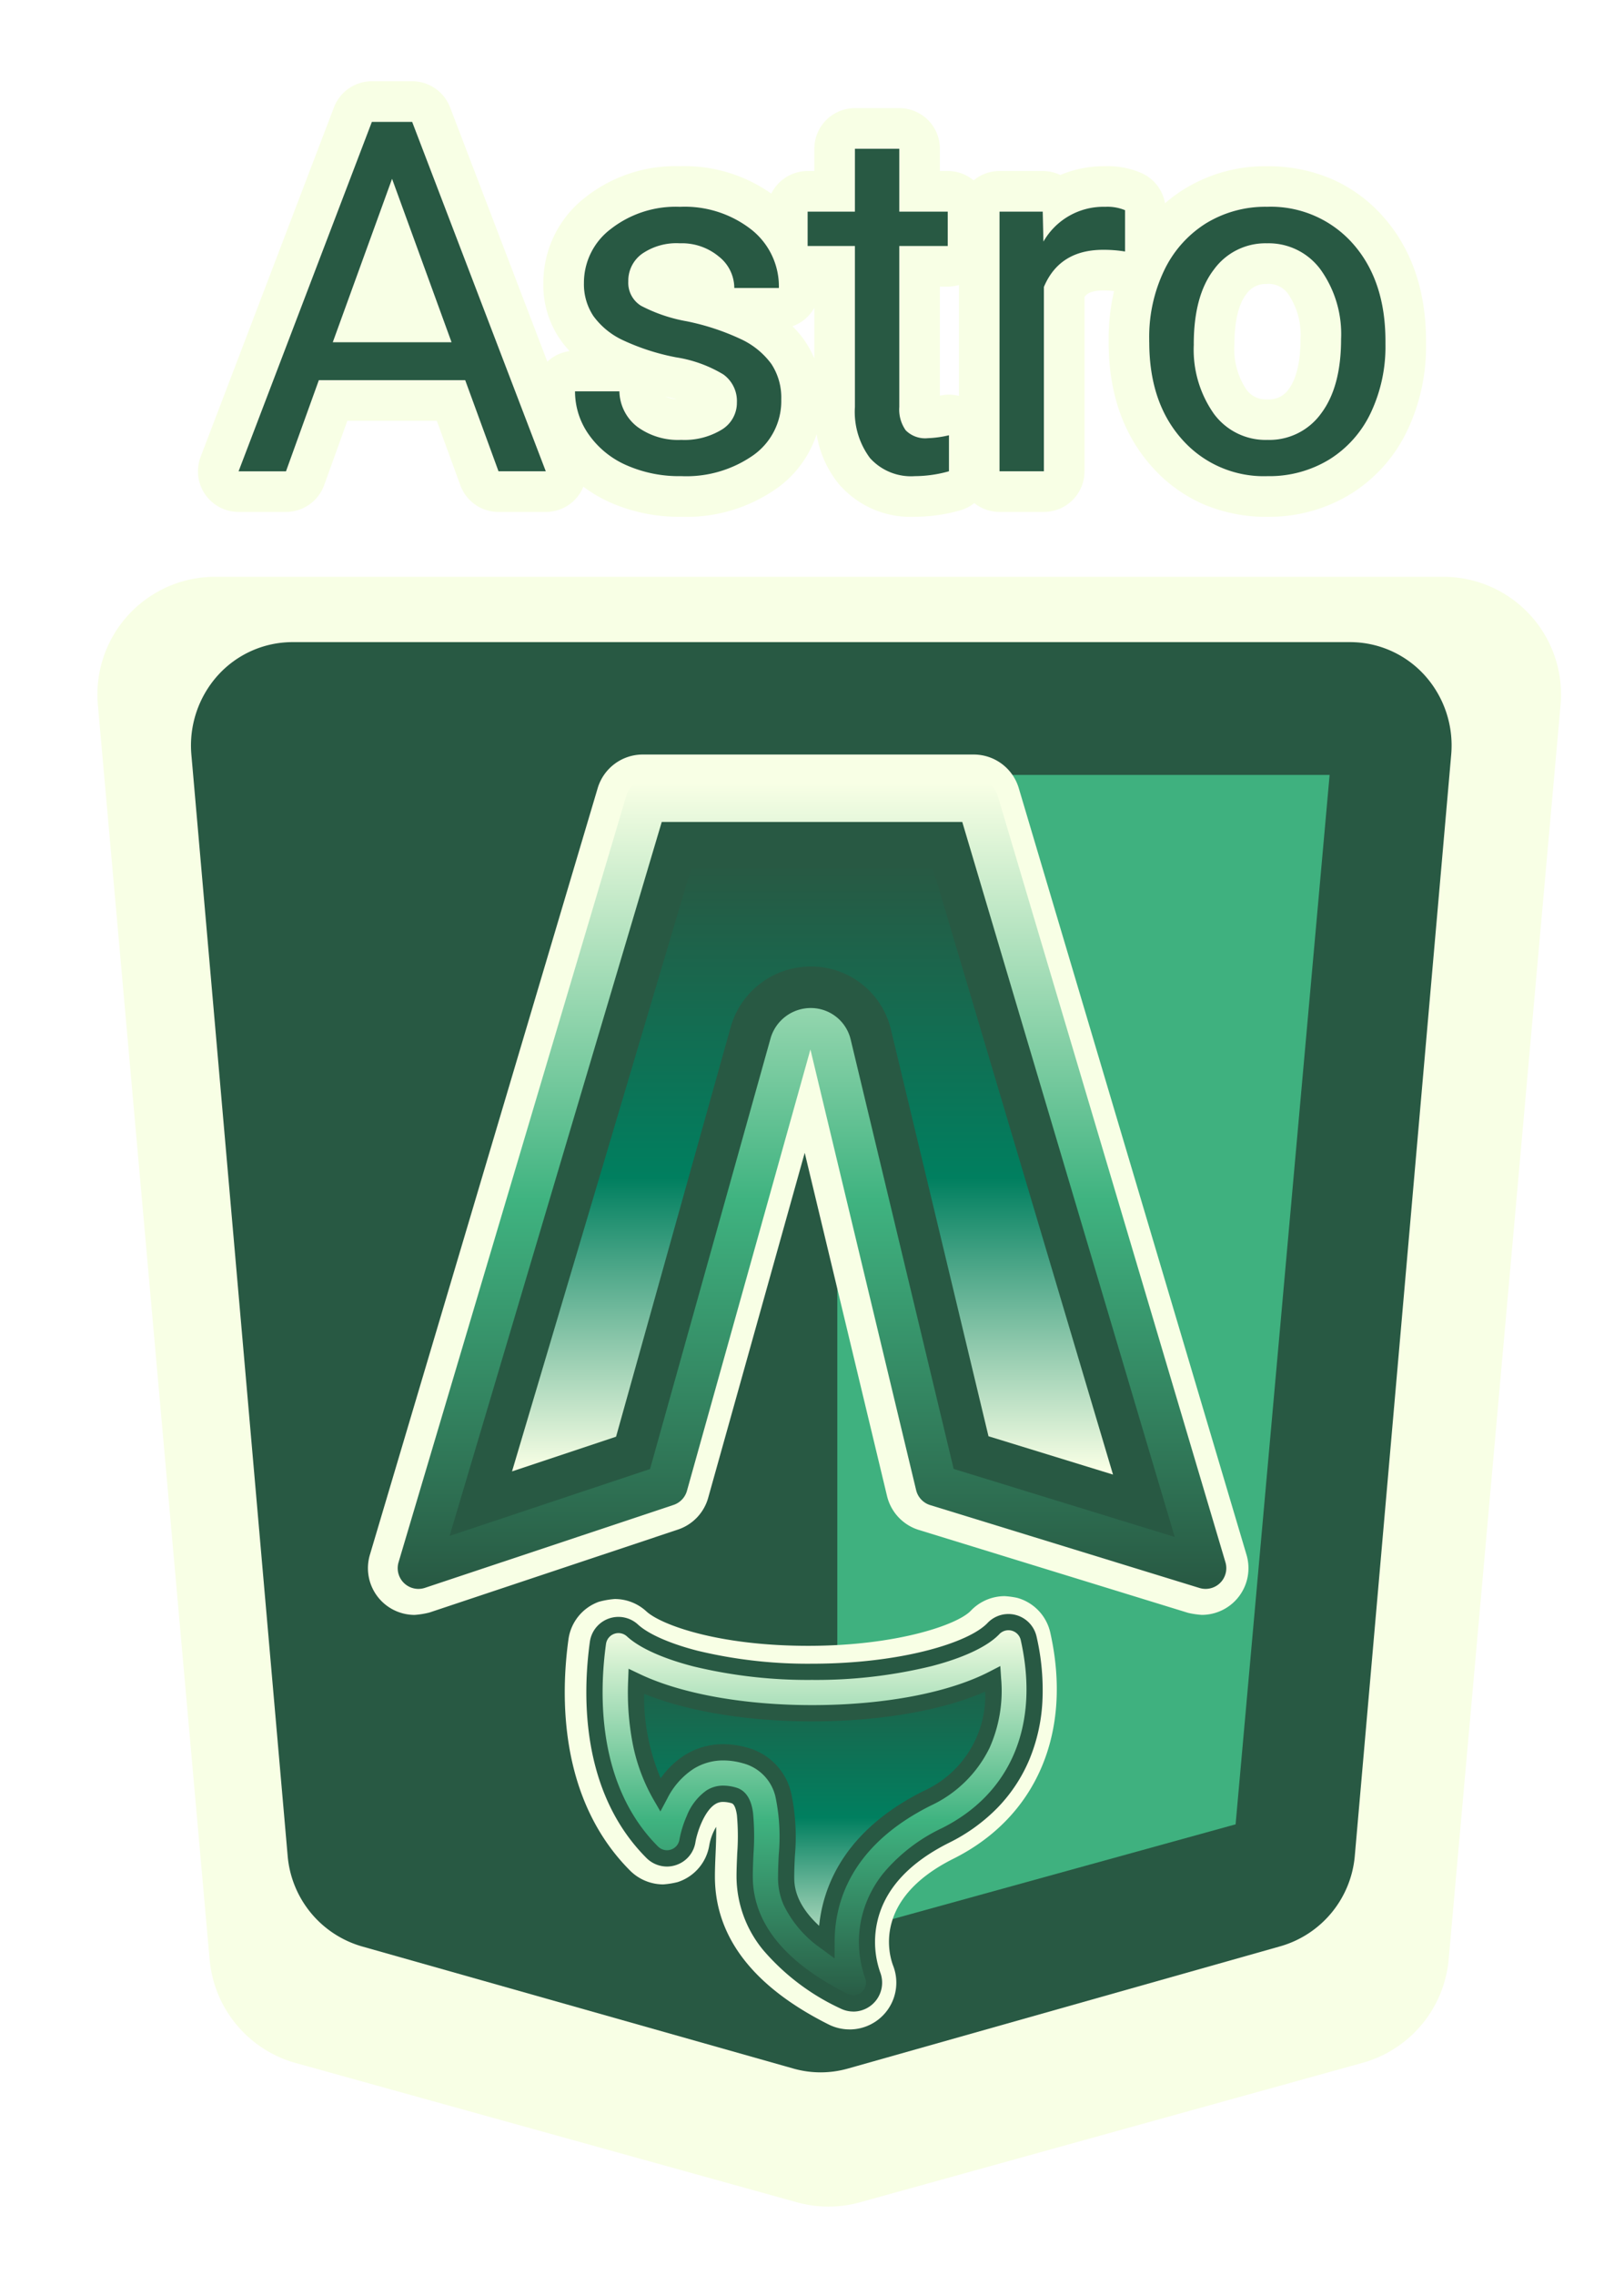 <svg xmlns="http://www.w3.org/2000/svg" xmlns:xlink="http://www.w3.org/1999/xlink" width="200" height="280" viewBox="0 0 200 280"><defs><filter id="a" x="0" y="59" width="204.248" height="224.59" filterUnits="userSpaceOnUse"><feOffset dx="2" dy="4" input="SourceAlpha"/><feGaussianBlur stdDeviation="4" result="b"/><feFlood flood-color="#4a3958"/><feComposite operator="in" in2="b"/><feComposite in="SourceGraphic"/></filter><linearGradient id="c" x1="0.5" y1="-0.002" x2="0.5" y2="0.993" gradientUnits="objectBoundingBox"><stop offset="0" stop-color="#285943"/><stop offset="0.519" stop-color="#007f5f"/><stop offset="1" stop-color="#f8ffe5"/></linearGradient><linearGradient id="d" x1="0.5" x2="0.5" y2="1" gradientUnits="objectBoundingBox"><stop offset="0" stop-color="#f8ffe5"/><stop offset="0.519" stop-color="#3fb380"/><stop offset="1" stop-color="#285943"/></linearGradient><linearGradient id="f" x1="0.5" y1="-0.002" x2="0.5" y2="0.993" xlink:href="#c"/><clipPath id="h"><rect width="200" height="280"/></clipPath></defs><g id="g" clip-path="url(#h)"><g transform="translate(-8268.025 -5356.513)"><g transform="translate(995.025 12.29)"><g transform="translate(1081.5 2.814)"><g transform="translate(241.755)"><g transform="translate(251)"><g transform="translate(23.694 -326)"><g transform="translate(5687.251 5736.264)"><g transform="matrix(1, 0, 0, 1, -12.2, -68.86)" filter="url(#a)"><path d="M110.816,213.646a14.584,14.584,0,0,1-3.841-.517L45.161,195.963a14.556,14.556,0,0,1-10.55-12.671L20.843,28.829A14.488,14.488,0,0,1,35.27,13.056H186.552a14.487,14.487,0,0,1,14.427,15.766L187.193,183.268a14.557,14.557,0,0,1-10.559,12.673l-61.95,17.182a14.629,14.629,0,0,1-3.868.524Z" transform="translate(-10.79 53.94)" fill="#f8ffe5"/></g><path d="M98.331,189.086a12.343,12.343,0,0,1-3.309-.454L41.781,173.568a12.714,12.714,0,0,1-9.087-11.119L20.835,26.9a12.906,12.906,0,0,1,3.218-9.705,12.4,12.4,0,0,1,9.208-4.137h130.3a12.4,12.4,0,0,1,9.208,4.137,12.9,12.9,0,0,1,3.218,9.7L164.115,162.427a12.715,12.715,0,0,1-9.095,11.121l-53.358,15.078a12.383,12.383,0,0,1-3.332.46Z" transform="translate(-9.467 -2.882)" fill="#285943"/><path d="M157.852,168.233l11.58-129.159H108.8v142.7Z" transform="translate(-17.885 -12.555)" fill="#3fb17f"/></g></g></g></g></g></g><g transform="translate(9288.18 5468.288)"><g transform="translate(-1019 -57)"><g transform="translate(8.958 1.288)"><path d="M137.891,109.091a2.607,2.607,0,0,1-.75-.112l-33.164-10.2a2.556,2.556,0,0,1-1.732-1.844L89.227,42.7,74.02,97.024a2.559,2.559,0,0,1-1.648,1.732L41.76,108.96a2.551,2.551,0,0,1-3.255-3.145L62.688,24.471l3.878-13.045A2.555,2.555,0,0,1,69.013,9.6h40.817a2.556,2.556,0,0,1,2.446,1.824l28.061,94.389a2.55,2.55,0,0,1-2.446,3.278ZM94.513,160.109a2.525,2.525,0,0,1-1.13-.265c-8.13-4.066-12.253-9.232-12.253-15.357,0-.9.043-1.842.084-2.8.176-3.916.179-6.725-1.423-7.179a3.217,3.217,0,0,0-2.832.24c-1.832,1.166-2.712,4.344-2.878,5.367a2.553,2.553,0,0,1-4.324,1.4C61.916,133.667,62.2,122,63.064,115.736a2.55,2.55,0,0,1,4.255-1.528c2.661,2.449,10.709,5.087,22.1,5.087,11.36,0,19.839-2.676,22.347-5.321a2.552,2.552,0,0,1,4.339,1.2c2.452,10.939-1.281,19.781-10.24,24.263-12.707,6.352-9.39,16.1-8.972,17.194a2.557,2.557,0,0,1-2.383,3.48Z" transform="translate(0 30.402)" fill="#285943"/><path d="M94.513,163.309a5.755,5.755,0,0,1-2.561-.6c-9.3-4.654-14.022-10.783-14.022-18.219,0-.874.038-1.8.078-2.732.036-.812.1-2.237.074-3.379a6.723,6.723,0,0,0-.842,2.248,5.724,5.724,0,0,1-3.915,4.555,10.35,10.35,0,0,1-1.763.28,5.8,5.8,0,0,1-4.063-1.682c-8.828-8.828-8.554-21.632-7.605-28.479a5.739,5.739,0,0,1,3.746-4.624,10.231,10.231,0,0,1,1.948-.34,5.741,5.741,0,0,1,3.9,1.52c1.782,1.64,8.77,4.242,19.936,4.242,10.865,0,18.372-2.58,20.025-4.323a5.77,5.77,0,0,1,4.171-1.792,10.344,10.344,0,0,1,1.529.207,5.741,5.741,0,0,1,4.084,4.283c2.758,12.308-1.7,22.71-11.93,27.827-9.965,4.982-7.926,11.857-7.417,13.185a5.756,5.756,0,0,1-5.37,7.827ZM78.5,131.1a7.869,7.869,0,0,1,2.173.326c4.148,1.176,3.928,6.075,3.734,10.4-.045,1.044-.081,1.873-.081,2.66,0,4.575,3.188,8.6,9.481,11.976-1.779-4.554-1.18-13.987,10.626-19.889,7.348-3.676,10.438-10.608,8.775-19.595-4.151,3.332-13.43,5.516-23.79,5.516-10.043,0-18.966-2-23.331-5.169-.621,5.6-.506,14.648,5.112,21.047.468-1.715,1.61-4.782,4.04-6.328A6.018,6.018,0,0,1,78.5,131.1ZM40.95,112.294a5.753,5.753,0,0,1-5.516-7.379L63.5,10.515A5.793,5.793,0,0,1,69.013,6.4h40.817a5.792,5.792,0,0,1,5.512,4.106L143.4,104.9a5.75,5.75,0,0,1-5.514,7.39,10.544,10.544,0,0,1-1.667-.246l-33.188-10.212a5.781,5.781,0,0,1-3.9-4.152L88.99,55.417,77.1,97.887a5.755,5.755,0,0,1-3.715,3.9L42.772,112A10.328,10.328,0,0,1,40.95,112.294ZM89.226,39.5h.06a3.2,3.2,0,0,1,3.052,2.453l13.018,54.233,31.572,9.394-27.72-93.241-40.2.464L65.755,25.383,41.927,105.532,71.36,95.721,86.146,41.835A3.2,3.2,0,0,1,89.226,39.5Z" transform="translate(0 30.402)" fill="#f8ffe5"/><g transform="translate(38.867 40.002)"><path d="M96.235,148.844c-10.9,0-20.176-2.4-23.829-5.763-.824,5.957-1.048,16.6,5.972,23.62,0,0,1.569-9.755,8.929-7.653,4.464,1.276,3.189,7.653,3.189,12.436,0,2.551.638,7.972,10.842,13.074,0,0-5.1-12.755,10.2-20.408,10.709-5.355,10.176-15.689,8.893-21.421C117.064,146.281,107.513,148.844,96.235,148.844Z" transform="translate(-45.215 -36.599)" fill="url(#c)"/><path d="M137.891,109.091a2.607,2.607,0,0,1-.75-.112l-33.164-10.2a2.556,2.556,0,0,1-1.732-1.844L89.227,42.7,74.02,97.024a2.559,2.559,0,0,1-1.648,1.732L41.76,108.96a2.551,2.551,0,0,1-3.255-3.145L66.566,11.427A2.555,2.555,0,0,1,69.013,9.6h40.817a2.556,2.556,0,0,1,2.446,1.824l28.061,94.389a2.55,2.55,0,0,1-2.446,3.278ZM106.868,94.325,134.09,102.7l-26.163-88H70.916L44.793,102.57l24.681-8.23L84.319,41.325A5.154,5.154,0,0,1,89.327,37.6a5.043,5.043,0,0,1,4.865,3.911Z" transform="translate(-38.401 -9.6)" fill="url(#d)"/><path d="M100.678,186.458a2.526,2.526,0,0,1-1.13-.265c-8.13-4.066-12.253-9.232-12.253-15.357,0-.9.043-1.842.084-2.8.176-3.916.179-6.725-1.423-7.179a3.217,3.217,0,0,0-2.832.24c-1.832,1.166-2.712,4.344-2.878,5.367a2.553,2.553,0,0,1-4.324,1.4c-7.842-7.842-7.561-19.513-6.694-25.773a2.55,2.55,0,0,1,4.255-1.528c2.661,2.449,10.709,5.087,22.1,5.087,11.36,0,19.839-2.676,22.347-5.321a2.552,2.552,0,0,1,4.339,1.2c2.452,10.939-1.281,19.781-10.24,24.263-12.707,6.352-9.39,16.1-8.972,17.194a2.557,2.557,0,0,1-2.383,3.48Zm-16-30.9a9.81,9.81,0,0,1,2.681.39c5.6,1.6,5.324,7.8,5.12,12.316-.041.883-.079,1.753-.079,2.574,0,1.214,0,4.429,4.964,8.1-.005-5.145,2.074-12.561,12.388-17.72,6.944-3.472,8.475-9.37,8.12-14.7-5.1,2.63-13.214,4.222-22.286,4.222-8.628,0-16.523-1.477-21.656-3.921-.158,4.235.357,9.508,2.941,13.954a10.472,10.472,0,0,1,3.515-3.99,7.87,7.87,0,0,1,4.291-1.235Z" transform="translate(-44.566 -35.95)" fill="url(#d)"/><path d="M100.678,187.459h0a3.545,3.545,0,0,1-1.577-.371,28.013,28.013,0,0,1-9.51-7.177,14.287,14.287,0,0,1-3.3-9.074c0-.852.039-1.759.076-2.637l.009-.209a28.89,28.89,0,0,0-.036-4.7c-.087-.61-.272-1.36-.661-1.47a3.707,3.707,0,0,0-1.013-.162,1.764,1.764,0,0,0-1.013.286c-1.388.883-2.246,3.585-2.424,4.681a3.534,3.534,0,0,1-2.41,2.811,3.489,3.489,0,0,1-1.1.176,3.584,3.584,0,0,1-2.51-1.041c-8.152-8.152-7.871-20.176-6.979-26.619a3.551,3.551,0,0,1,5.923-2.127c1.288,1.186,3.966,2.363,7.348,3.229a57.93,57.93,0,0,0,14.077,1.594c10.959,0,19.319-2.581,21.621-5.009a3.552,3.552,0,0,1,6.041,1.667,29.047,29.047,0,0,1,.717,8.055,21.51,21.51,0,0,1-1.612,7.107,19.17,19.17,0,0,1-3.876,5.872,21.865,21.865,0,0,1-6,4.344c-5.043,2.521-8.03,5.846-8.877,9.882a11.288,11.288,0,0,0,.391,6.059,3.557,3.557,0,0,1-3.316,4.838ZM84.67,159.653a5.678,5.678,0,0,1,1.563.24c1.718.487,2,2.462,2.091,3.111a30.233,30.233,0,0,1,.054,5.073l-.009.207c-.038.9-.074,1.743-.074,2.552,0,5.714,3.936,10.58,11.7,14.463a1.534,1.534,0,0,0,.683.16h0a1.553,1.553,0,0,0,1.047-.406,1.57,1.57,0,0,0,.4-1.715,13.413,13.413,0,0,1-.481-7.188,13.628,13.628,0,0,1,2.786-5.779,21.215,21.215,0,0,1,7.153-5.48c8.514-4.259,12.054-12.7,9.711-23.15a1.552,1.552,0,0,0-2.638-.73c-1.437,1.515-4.394,2.912-8.329,3.933a59.907,59.907,0,0,1-14.744,1.7,59.943,59.943,0,0,1-14.574-1.656c-3.745-.96-6.66-2.272-8.206-3.695a1.55,1.55,0,0,0-2.587.929c-.842,6.075-1.128,17.391,6.41,24.929a1.568,1.568,0,0,0,1.1.456,1.491,1.491,0,0,0,.47-.076l.009,0A1.542,1.542,0,0,0,79.26,166.3a12.985,12.985,0,0,1,.886-2.873,6.951,6.951,0,0,1,2.442-3.178A3.791,3.791,0,0,1,84.67,159.653Zm13.7,21.273-1.6-1.183a13.933,13.933,0,0,1-4.664-5.377,8.2,8.2,0,0,1-.7-3.531c0-.82.036-1.672.08-2.62a24.194,24.194,0,0,0-.351-6.953,5.535,5.535,0,0,0-4.045-4.355,8.831,8.831,0,0,0-2.406-.352h0a6.868,6.868,0,0,0-3.753,1.078,9.406,9.406,0,0,0-3.17,3.617l-.845,1.585-.9-1.553a22.589,22.589,0,0,1-2.619-7.382,33.317,33.317,0,0,1-.457-7.112l.057-1.519,1.372.653c5.1,2.43,12.84,3.824,21.226,3.824,8.809,0,16.765-1.5,21.827-4.111l1.355-.7.1,1.521a17.224,17.224,0,0,1-1.415,8.535,15.183,15.183,0,0,1-7.255,7.123c-9.791,4.9-11.84,11.852-11.835,16.824ZM84.678,154.555h0a10.832,10.832,0,0,1,2.954.428,7.552,7.552,0,0,1,5.431,5.773,26.075,26.075,0,0,1,.414,7.551c-.043.924-.078,1.751-.078,2.529,0,.94,0,3.245,3.066,6.072a18.281,18.281,0,0,1,2.356-7.322c2.154-3.743,5.681-6.859,10.483-9.26a12.913,12.913,0,0,0,7.615-12.242c-5.329,2.338-12.984,3.662-21.333,3.662-7.945,0-15.368-1.229-20.681-3.4a25.739,25.739,0,0,0,2.044,10.405,10.509,10.509,0,0,1,2.9-2.807A8.836,8.836,0,0,1,84.678,154.555Z" transform="translate(-44.566 -35.95)" fill="#285943"/><path d="M107.7,22.4H78.3L56.058,97.227l12.814-4.273L82.986,42.546a10.223,10.223,0,0,1,9.867-7.454h.077l.077,0a10.08,10.08,0,0,1,9.73,7.821l12,49.988,15.334,4.717Z" transform="translate(-41.981 -12.196)" fill="url(#f)"/></g></g><g transform="translate(-14.404 -27.083)"><path d="M74.642,30.315,70.54,19.1H52.515l-4.046,11.22H42.628L59.046-12.692h4.962L80.465,30.315Zm-13.11-36-7.3,20.114H68.858ZM104,21.837a4.032,4.032,0,0,0-1.664-3.441,16,16,0,0,0-5.823-2.108,27.69,27.69,0,0,1-6.588-2.127,9.4,9.4,0,0,1-3.6-2.959,7.073,7.073,0,0,1-1.163-4.074A8.285,8.285,0,0,1,88.48.484a12.981,12.981,0,0,1,8.5-2.722A13.32,13.32,0,0,1,105.787.569a8.919,8.919,0,0,1,3.384,7.184h-5.492a4.937,4.937,0,0,0-1.909-3.875,7.111,7.111,0,0,0-4.792-1.626,7.453,7.453,0,0,0-4.669,1.3A4.08,4.08,0,0,0,90.626,6.95a3.318,3.318,0,0,0,1.56,2.987,19.4,19.4,0,0,0,5.662,1.919,29.486,29.486,0,0,1,6.626,2.183,9.743,9.743,0,0,1,3.771,3.062,7.545,7.545,0,0,1,1.219,4.357,8.171,8.171,0,0,1-3.422,6.862,14.37,14.37,0,0,1-8.894,2.59,16.032,16.032,0,0,1-6.787-1.361,11.085,11.085,0,0,1-4.632-3.8,9.177,9.177,0,0,1-1.664-5.274H89.53a5.664,5.664,0,0,0,2.2,4.357,8.5,8.5,0,0,0,5.416,1.616,8.827,8.827,0,0,0,4.981-1.257A3.864,3.864,0,0,0,104,21.837Zm14.537-31.22H124v7.741h5.964V2.583H124V22.4a4.416,4.416,0,0,0,.794,2.873,3.368,3.368,0,0,0,2.722.964,13.066,13.066,0,0,0,2.6-.359v4.433a15.724,15.724,0,0,1-4.2.6,6.794,6.794,0,0,1-5.52-2.221,9.494,9.494,0,0,1-1.862-6.286V2.583h-5.823V-1.642h5.823ZM151.8,3.263a16.405,16.405,0,0,0-2.694-.208q-5.378,0-7.3,4.575V30.315h-5.463V-1.642h5.322l.085,3.686a8.5,8.5,0,0,1,7.618-4.282,5.6,5.6,0,0,1,2.429.416Zm2.977,10.775a18.913,18.913,0,0,1,1.843-8.45A13.858,13.858,0,0,1,161.763-.2a14,14,0,0,1,7.524-2.042A13.486,13.486,0,0,1,179.845,2.28q4.027,4.528,4.027,12.023v.388a19.041,19.041,0,0,1-1.786,8.375,13.6,13.6,0,0,1-5.1,5.775,14.156,14.156,0,0,1-7.637,2.07,13.422,13.422,0,0,1-10.53-4.528q-4.036-4.518-4.036-11.957Zm5.492.652a13.678,13.678,0,0,0,2.467,8.535,8.356,8.356,0,0,0,13.224-.047q2.448-3.261,2.448-9.14a13.634,13.634,0,0,0-2.5-8.516,7.923,7.923,0,0,0-6.626-3.27,7.839,7.839,0,0,0-6.531,3.223q-2.486,3.223-2.486,9.216Z" fill="#f8ffe5"/><path d="M169.343,30.911a14.156,14.156,0,0,0,7.637-2.07,13.6,13.6,0,0,0,5.1-5.775,19.041,19.041,0,0,0,1.786-8.375V14.3q0-7.5-4.027-12.023a13.486,13.486,0,0,0-10.558-4.518A14,14,0,0,0,161.763-.2a13.858,13.858,0,0,0-5.142,5.785,18.913,18.913,0,0,0-1.843,8.45v.388q0,7.439,4.036,11.957a13.422,13.422,0,0,0,10.53,4.528m-.057-28.659a7.923,7.923,0,0,1,6.626,3.27,13.634,13.634,0,0,1,2.5,8.516q0,5.879-2.448,9.14a8.356,8.356,0,0,1-13.224.047,13.678,13.678,0,0,1-2.467-8.535q0-5.993,2.486-9.216a7.839,7.839,0,0,1,6.531-3.223M125.92,30.911a15.725,15.725,0,0,0,4.2-.6V25.882a13.067,13.067,0,0,1-2.6.359,3.368,3.368,0,0,1-2.722-.964A4.416,4.416,0,0,1,124,22.4V2.583h5.964V-1.642H124V-9.384h-5.463v7.741h-5.823V2.583h5.823V22.4a9.495,9.495,0,0,0,1.862,6.286,6.794,6.794,0,0,0,5.52,2.221m-28.772,0a14.37,14.37,0,0,0,8.894-2.59,8.171,8.171,0,0,0,3.422-6.862,7.545,7.545,0,0,0-1.219-4.357,9.743,9.743,0,0,0-3.771-3.062,29.486,29.486,0,0,0-6.626-2.183,19.4,19.4,0,0,1-5.662-1.919,3.318,3.318,0,0,1-1.56-2.987,4.08,4.08,0,0,1,1.682-3.393,7.452,7.452,0,0,1,4.669-1.3,7.111,7.111,0,0,1,4.792,1.626,4.937,4.937,0,0,1,1.909,3.875h5.492A8.919,8.919,0,0,0,105.787.569a13.32,13.32,0,0,0-8.809-2.807A12.981,12.981,0,0,0,88.48.484a8.285,8.285,0,0,0-3.318,6.645A7.073,7.073,0,0,0,86.325,11.2a9.4,9.4,0,0,0,3.6,2.959,27.691,27.691,0,0,0,6.588,2.127,16,16,0,0,1,5.823,2.108A4.032,4.032,0,0,1,104,21.837a3.865,3.865,0,0,1-1.872,3.356,8.827,8.827,0,0,1-4.981,1.257,8.5,8.5,0,0,1-5.416-1.616,5.664,5.664,0,0,1-2.2-4.357H84.066A9.177,9.177,0,0,0,85.73,25.75a11.085,11.085,0,0,0,4.632,3.8,16.032,16.032,0,0,0,6.787,1.361m44.661-.6V7.63q1.919-4.575,7.3-4.575a16.4,16.4,0,0,1,2.694.208V-1.822a5.6,5.6,0,0,0-2.429-.416,8.5,8.5,0,0,0-7.618,4.282l-.085-3.686h-5.322V30.315h5.463m-61.344,0L64.009-12.692H59.046L42.628,30.315h5.841L52.515,19.1H70.54l4.1,11.22h5.823m-18.933-36,7.325,20.114H54.235l7.3-20.114m107.811,41.6a19.779,19.779,0,0,1-7.859-1.539,18.121,18.121,0,0,1-6.405-4.665c-3.518-3.941-5.3-9.083-5.3-15.281v-.388a25.727,25.727,0,0,1,.666-5.916,12.562,12.562,0,0,0-1.337-.067c-1.327,0-1.929.3-2.3.786V30.315a5,5,0,0,1-5,5h-5.463a4.978,4.978,0,0,1-3.114-1.088,4.989,4.989,0,0,1-1.783.908,20.792,20.792,0,0,1-5.528.776,11.637,11.637,0,0,1-9.352-4.009,12.86,12.86,0,0,1-2.752-6.153,13.208,13.208,0,0,1-4.763,6.564,19.285,19.285,0,0,1-11.905,3.6,21.05,21.05,0,0,1-8.882-1.821,17.355,17.355,0,0,1-3.173-1.881,5,5,0,0,1-4.628,3.107H74.642a5,5,0,0,1-4.7-3.283l-2.9-7.937H56.027l-2.854,7.916a5,5,0,0,1-4.7,3.3H42.628a5,5,0,0,1-4.671-6.783L54.375-14.475a5,5,0,0,1,4.671-3.217h4.962a5,5,0,0,1,4.67,3.213l11.976,31.3a4.982,4.982,0,0,1,2.751-1.3,11.747,11.747,0,0,1-3.243-8.39A13.275,13.275,0,0,1,85.315-3.386,17.893,17.893,0,0,1,96.978-7.238a18.525,18.525,0,0,1,11.256,3.376,5,5,0,0,1,4.481-2.78h.823V-9.384a5,5,0,0,1,5-5H124a5,5,0,0,1,5,5v2.741h.964a4.979,4.979,0,0,1,3.19,1.15,4.979,4.979,0,0,1,3.19-1.15h5.322a4.981,4.981,0,0,1,2.158.489,14.067,14.067,0,0,1,5.545-1.084,10.275,10.275,0,0,1,4.665.944,5,5,0,0,1,2.692,3.623,18.284,18.284,0,0,1,2.4-1.773l.005,0a18.988,18.988,0,0,1,10.155-2.79,19.883,19.883,0,0,1,7.868,1.533,18.148,18.148,0,0,1,6.419,4.654l.007.008c3.51,3.947,5.29,9.11,5.29,15.346v.388a24.076,24.076,0,0,1-2.283,10.546,18.58,18.58,0,0,1-6.961,7.846l-.005,0A19.141,19.141,0,0,1,169.343,35.911Zm-.057-28.659a2.882,2.882,0,0,0-2.567,1.27l-.006.007c-.945,1.226-1.445,3.357-1.445,6.162a8.97,8.97,0,0,0,1.438,5.5,2.938,2.938,0,0,0,2.637,1.262,2.9,2.9,0,0,0,2.619-1.274c.945-1.259,1.445-3.381,1.445-6.137a8.906,8.906,0,0,0-1.466-5.478l0-.006A2.962,2.962,0,0,0,169.287,7.252ZM95.165,21.112a4.087,4.087,0,0,0,1.4.317c-.326-.081-.686-.164-1.085-.249l-.011,0Zm34.952-.23a5,5,0,0,1,1.229.153V7.39a5,5,0,0,1-1.38.193H129V21.008l.055-.012A5,5,0,0,1,130.117,20.882Zm-19.269-8.417a12.427,12.427,0,0,1,1.516,1.8l.01.015a11.54,11.54,0,0,1,1.164,2.17V10.19A5.016,5.016,0,0,1,110.848,12.465Z" fill="#f8ffe5"/><g transform="translate(42.628 -12.692)"><path d="M74.642,30.315,70.54,19.1H52.515l-4.046,11.22H42.628L59.046-12.692h4.962L80.465,30.315Zm-13.11-36-7.3,20.114H68.858ZM104,21.837h0a4.032,4.032,0,0,0-1.664-3.441,16,16,0,0,0-5.823-2.108,27.69,27.69,0,0,1-6.588-2.127,9.4,9.4,0,0,1-3.6-2.959,7.073,7.073,0,0,1-1.163-4.074h0A8.285,8.285,0,0,1,88.48.484a12.981,12.981,0,0,1,8.5-2.722h0A13.32,13.32,0,0,1,105.787.569a8.919,8.919,0,0,1,3.384,7.184h-5.492a4.937,4.937,0,0,0-1.909-3.875,7.111,7.111,0,0,0-4.792-1.626h0a7.453,7.453,0,0,0-4.669,1.3A4.08,4.08,0,0,0,90.626,6.95h0a3.318,3.318,0,0,0,1.56,2.987,19.4,19.4,0,0,0,5.662,1.919,29.486,29.486,0,0,1,6.626,2.183,9.743,9.743,0,0,1,3.771,3.062,7.545,7.545,0,0,1,1.219,4.357h0a8.171,8.171,0,0,1-3.422,6.862,14.37,14.37,0,0,1-8.894,2.59h0a16.032,16.032,0,0,1-6.787-1.361,11.085,11.085,0,0,1-4.632-3.8,9.177,9.177,0,0,1-1.664-5.274H89.53a5.664,5.664,0,0,0,2.2,4.357,8.5,8.5,0,0,0,5.416,1.616h0a8.827,8.827,0,0,0,4.981-1.257A3.864,3.864,0,0,0,104,21.837Zm14.537-31.22H124v7.741h5.964V2.583H124V22.4a4.416,4.416,0,0,0,.794,2.873,3.368,3.368,0,0,0,2.722.964h0a13.066,13.066,0,0,0,2.6-.359h0v4.433a15.724,15.724,0,0,1-4.2.6h0a6.794,6.794,0,0,1-5.52-2.221,9.494,9.494,0,0,1-1.862-6.286h0V2.583h-5.823V-1.642h5.823ZM151.8-1.822V3.263a16.405,16.405,0,0,0-2.694-.208h0q-5.378,0-7.3,4.575h0V30.315h-5.463V-1.642h5.322l.085,3.686a8.5,8.5,0,0,1,7.618-4.282h0a5.6,5.6,0,0,1,2.429.416Zm2.977,16.248v-.388a18.913,18.913,0,0,1,1.843-8.45A13.858,13.858,0,0,1,161.763-.2a14,14,0,0,1,7.524-2.042h0A13.486,13.486,0,0,1,179.845,2.28q4.027,4.528,4.027,12.023h0v.388a19.041,19.041,0,0,1-1.786,8.375,13.6,13.6,0,0,1-5.1,5.775,14.156,14.156,0,0,1-7.637,2.07h0a13.422,13.422,0,0,1-10.53-4.528q-4.036-4.518-4.036-11.957Zm5.492.265h0a13.678,13.678,0,0,0,2.467,8.535,7.9,7.9,0,0,0,6.607,3.223h0a7.85,7.85,0,0,0,6.616-3.27q2.448-3.261,2.448-9.14h0a13.634,13.634,0,0,0-2.5-8.516,7.923,7.923,0,0,0-6.626-3.27h0a7.839,7.839,0,0,0-6.531,3.223q-2.486,3.223-2.486,9.216Z" transform="translate(-42.628 12.692)" fill="#285943"/></g></g></g></g></g></g></svg>